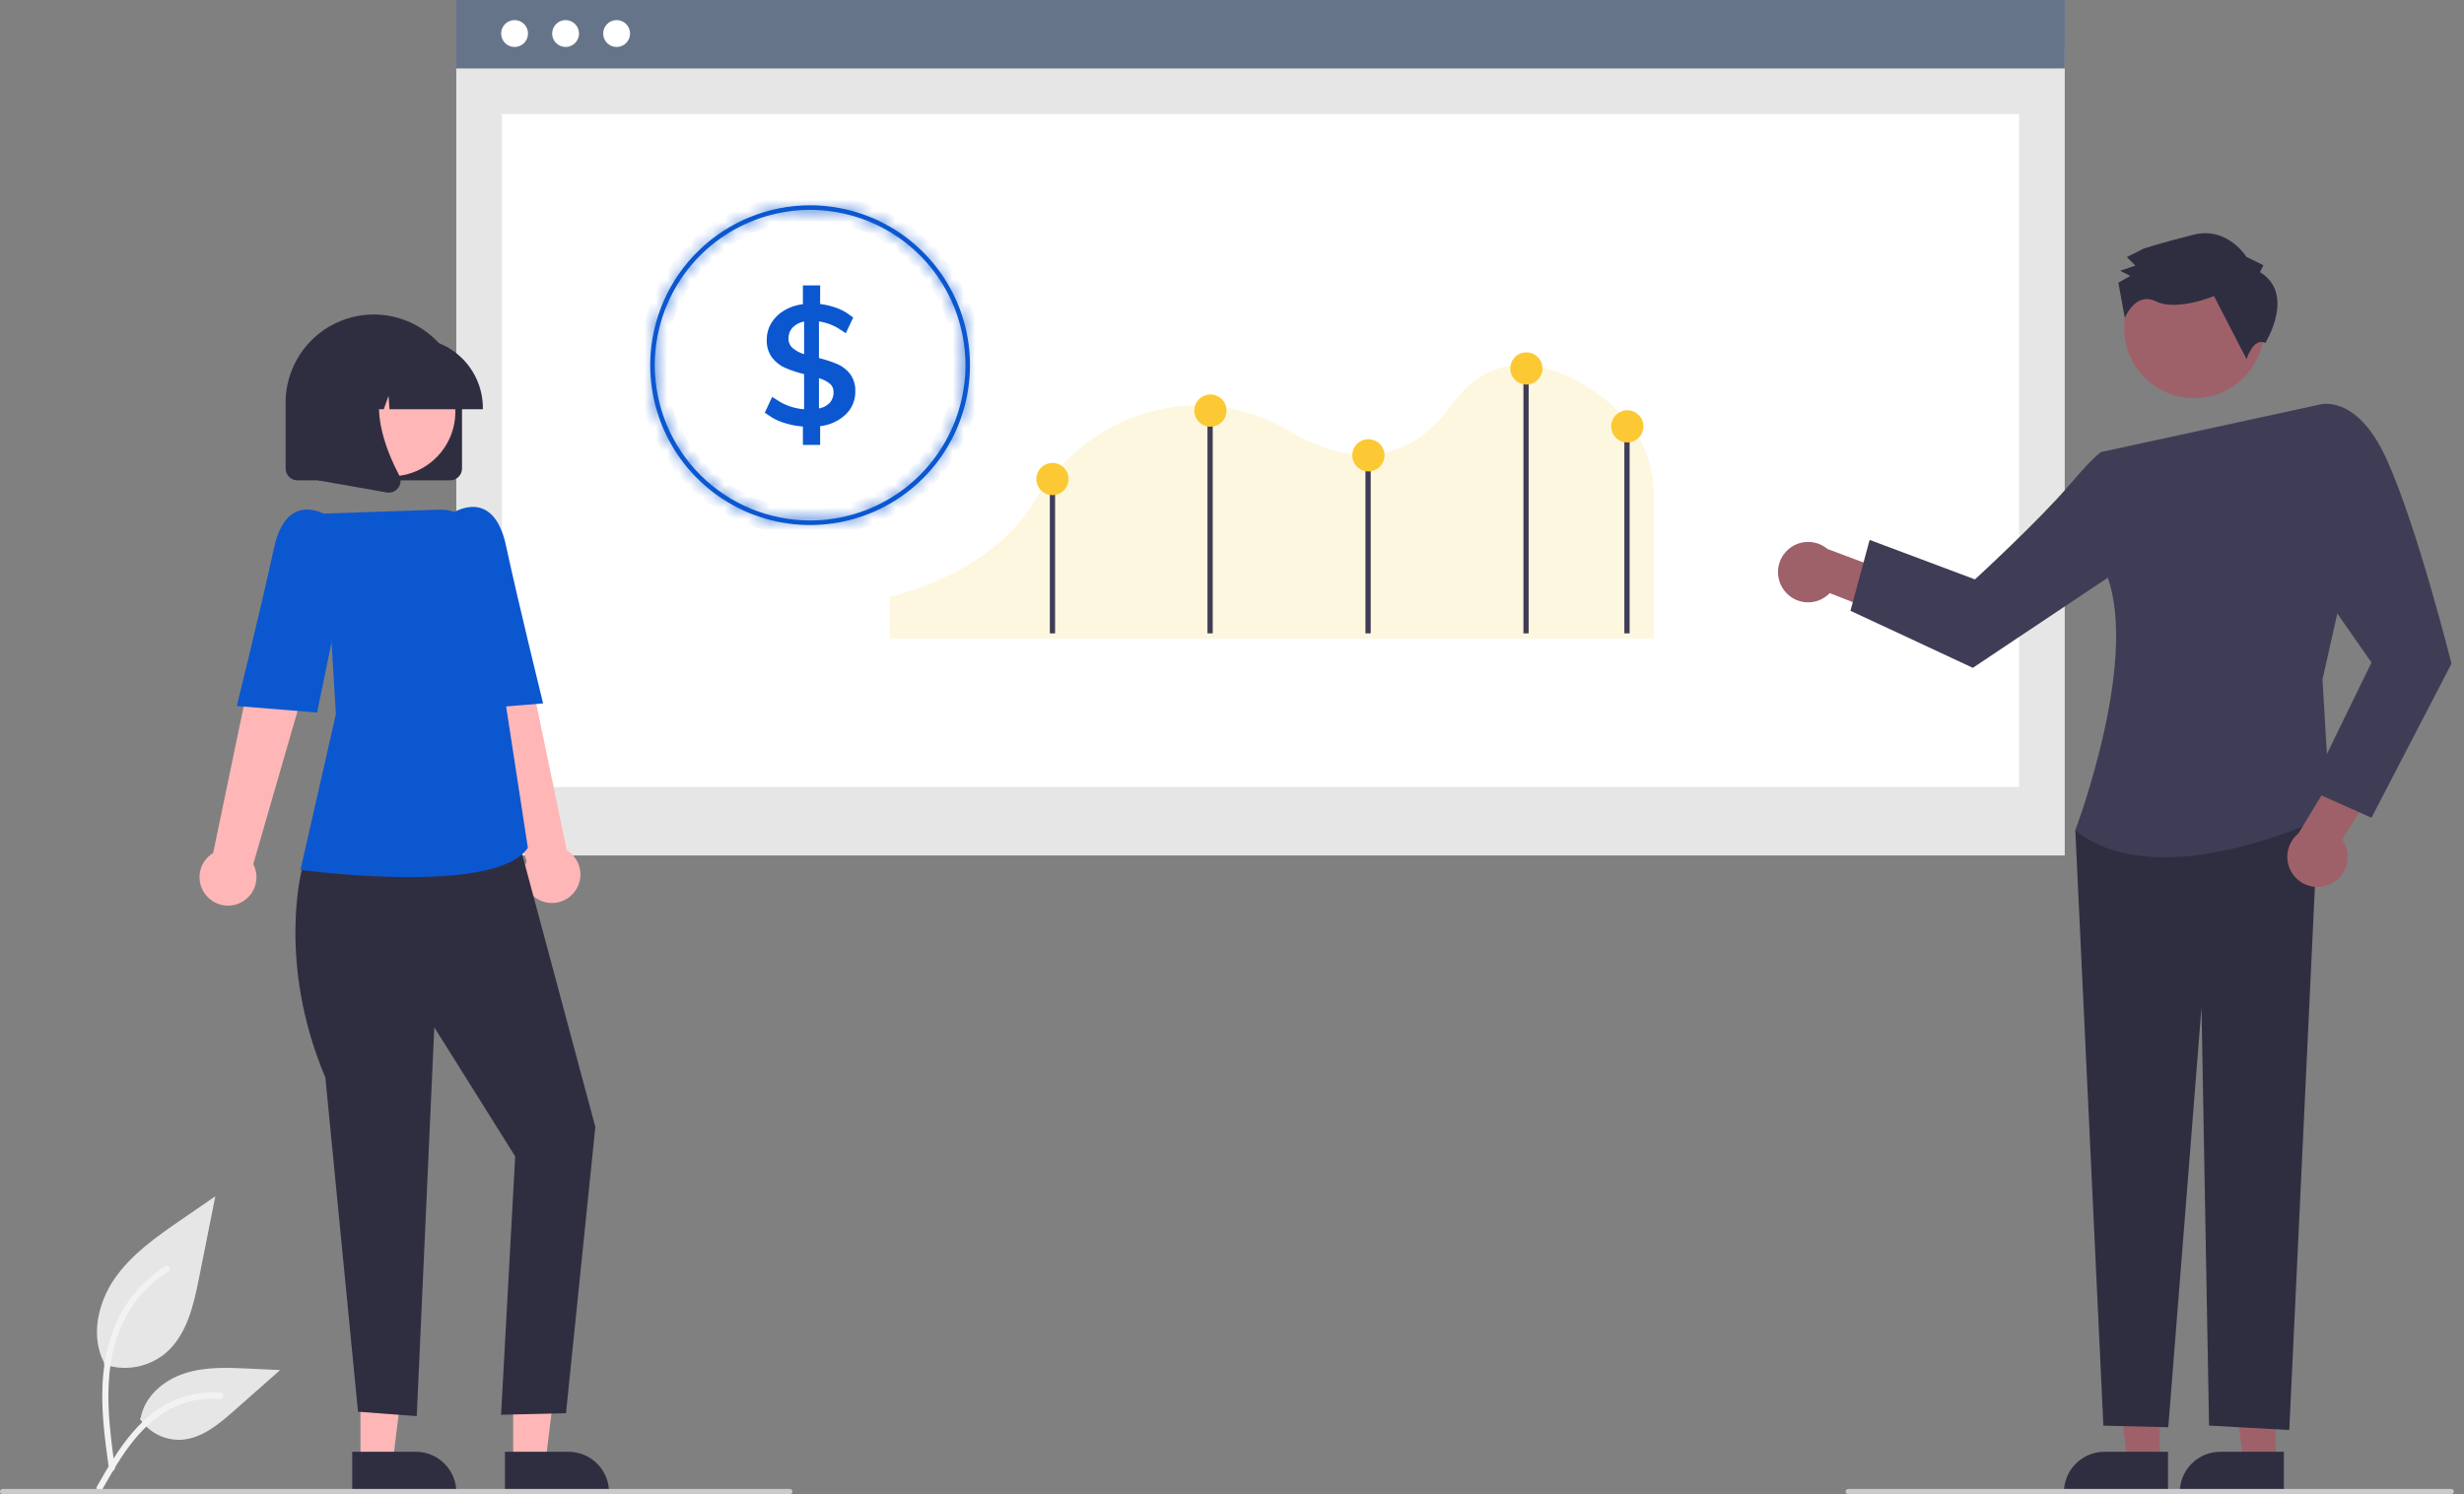 <svg width="216" height="131" viewBox="0 0 216 131" fill="none" xmlns="http://www.w3.org/2000/svg">
<rect x="0" y="0" width="216" height="131" fill="#808080" stroke="none"/>
<g clip-path="url(#clip0_219_3910)">
<path d="M9.088 119.608C9.994 119.926 10.966 120.006 11.911 119.839C12.857 119.673 13.743 119.266 14.485 118.657C16.375 117.07 16.968 114.457 17.45 112.037L18.877 104.879L15.89 106.935C13.743 108.413 11.547 109.939 10.06 112.081C8.574 114.223 7.925 117.146 9.119 119.464" fill="#E6E6E6"/>
<path d="M9.549 128.773C9.173 126.035 8.787 123.261 9.051 120.494C9.285 118.036 10.035 115.636 11.562 113.667C12.372 112.624 13.358 111.73 14.476 111.026C14.767 110.842 15.035 111.304 14.745 111.487C12.811 112.709 11.316 114.513 10.474 116.64C9.544 119.005 9.395 121.583 9.555 124.095C9.652 125.614 9.858 127.123 10.064 128.631C10.081 128.699 10.07 128.771 10.036 128.832C10.001 128.893 9.945 128.938 9.878 128.959C9.809 128.978 9.737 128.968 9.675 128.933C9.614 128.898 9.569 128.841 9.549 128.773L9.549 128.773Z" fill="#F2F2F2"/>
<path d="M12.254 124.379C12.643 124.97 13.177 125.45 13.804 125.774C14.432 126.098 15.133 126.255 15.839 126.23C17.654 126.144 19.167 124.878 20.528 123.675L24.556 120.119L21.89 119.991C19.973 119.899 18.007 119.813 16.181 120.405C14.355 120.997 12.671 122.419 12.337 124.309" fill="#E6E6E6"/>
<path d="M8.487 130.347C10.296 127.145 12.395 123.587 16.145 122.45C17.188 122.135 18.281 122.022 19.366 122.117C19.708 122.147 19.622 122.674 19.281 122.645C17.462 122.494 15.647 122.974 14.141 124.005C12.691 124.991 11.563 126.363 10.608 127.817C10.023 128.708 9.499 129.637 8.975 130.564C8.807 130.861 8.317 130.647 8.487 130.347Z" fill="#F2F2F2"/>
<path d="M181 4H40V75H181V4Z" fill="#E6E6E6"/>
<path d="M177 10H44V69H177V10Z" fill="white"/>
<path d="M181 0H40V6H181V0Z" fill="#66748A"/>
<path d="M45.109 4.119C45.76 4.119 46.287 3.591 46.287 2.941C46.287 2.29 45.76 1.762 45.109 1.762C44.458 1.762 43.931 2.29 43.931 2.941C43.931 3.591 44.458 4.119 45.109 4.119Z" fill="white"/>
<path d="M49.582 4.119C50.232 4.119 50.76 3.591 50.76 2.941C50.76 2.29 50.232 1.762 49.582 1.762C48.931 1.762 48.403 2.29 48.403 2.941C48.403 3.591 48.931 4.119 49.582 4.119Z" fill="white"/>
<path d="M54.054 4.119C54.705 4.119 55.233 3.591 55.233 2.941C55.233 2.29 54.705 1.762 54.054 1.762C53.404 1.762 52.876 2.29 52.876 2.941C52.876 3.591 53.404 4.119 54.054 4.119Z" fill="white"/>
<path d="M78 56H145V43.463C144.99 42.141 144.738 40.834 144.259 39.62C143.78 38.406 143.084 37.308 142.211 36.392L142.193 36.373C140.996 35.062 136.997 31.735 132.859 32.017C130.673 32.165 128.802 33.316 127.297 35.435C122.613 42.035 116.46 39.807 113.209 37.892C110.345 36.203 107.419 35.411 104.513 35.537C100.443 35.711 94.714 37.348 90.537 44.159C88.941 46.759 85.471 50.287 78 52.361V56Z" fill="#FEF7E0"/>
<path d="M92.492 41.998H92.03V55.528H92.492V41.998Z" fill="#3F3D56"/>
<path d="M106.312 35.679H105.85V55.528H106.312V35.679Z" fill="#3F3D56"/>
<path d="M120.16 39.833H119.698V55.528H120.16V39.833Z" fill="#3F3D56"/>
<path d="M134.008 32.217H133.546V55.528H134.008V32.217Z" fill="#3F3D56"/>
<path d="M142.856 37.525H142.395V55.528H142.856V37.525Z" fill="#3F3D56"/>
<path d="M106.109 37.409C106.889 37.409 107.522 36.777 107.522 35.997C107.522 35.217 106.889 34.585 106.109 34.585C105.329 34.585 104.697 35.217 104.697 35.997C104.697 36.777 105.329 37.409 106.109 37.409Z" fill="#FCC934"/>
<path d="M133.806 33.716C134.586 33.716 135.218 33.084 135.218 32.304C135.218 31.524 134.586 30.892 133.806 30.892C133.026 30.892 132.394 31.524 132.394 32.304C132.394 33.084 133.026 33.716 133.806 33.716Z" fill="#FCC934"/>
<path d="M119.958 41.333C120.737 41.333 121.37 40.7 121.37 39.921C121.37 39.141 120.737 38.508 119.958 38.508C119.178 38.508 118.545 39.141 118.545 39.921C118.545 40.7 119.178 41.333 119.958 41.333Z" fill="#FCC934"/>
<path d="M92.261 43.41C93.041 43.41 93.673 42.778 93.673 41.998C93.673 41.218 93.041 40.586 92.261 40.586C91.481 40.586 90.849 41.218 90.849 41.998C90.849 42.778 91.481 43.41 92.261 43.41Z" fill="#FCC934"/>
<path d="M142.653 38.794C143.433 38.794 144.065 38.162 144.065 37.382C144.065 36.602 143.433 35.97 142.653 35.97C141.873 35.97 141.241 36.602 141.241 37.382C141.241 38.162 141.873 38.794 142.653 38.794Z" fill="#FCC934"/>
<path d="M31.6 128.203H34.429L35.775 117.289L31.599 117.289L31.6 128.203Z" fill="#FFB6B6"/>
<path d="M30.878 127.28L36.45 127.279C37.392 127.279 38.296 127.654 38.962 128.32C39.628 128.986 40.002 129.889 40.002 130.831V130.946L30.878 130.946L30.878 127.28Z" fill="#2F2E41"/>
<path d="M44.986 128.203H47.816L49.162 117.289L44.986 117.289L44.986 128.203Z" fill="#FFB6B6"/>
<path d="M44.265 127.28L49.837 127.279C50.779 127.279 51.682 127.654 52.348 128.32C53.014 128.986 53.389 129.889 53.389 130.831V130.946L44.265 130.946L44.265 127.28Z" fill="#2F2E41"/>
<path d="M50.267 78.308C50.506 78.035 50.682 77.714 50.784 77.366C50.885 77.018 50.909 76.652 50.854 76.293C50.799 75.935 50.666 75.593 50.464 75.292C50.262 74.991 49.997 74.738 49.687 74.55L45.082 52.442L40.065 54.418L46.169 75.528C45.889 76.07 45.817 76.697 45.967 77.288C46.117 77.879 46.479 78.395 46.984 78.738C47.489 79.081 48.102 79.226 48.707 79.147C49.312 79.067 49.867 78.769 50.267 78.308Z" fill="#FFB6B6"/>
<path d="M28.565 74.05L26.48 76.167C26.48 76.167 24.243 84.361 28.522 94.467L31.384 123.768L36.533 124.155L38.071 90.067L45.163 101.382L43.924 124.034L49.616 123.903L52.189 98.803L45.163 72.611L28.565 74.05Z" fill="#2F2E41"/>
<path d="M35.858 76.902C32.717 76.88 29.581 76.673 26.464 76.282L26.339 76.265L29.447 62.605L28.377 45.029L38.483 44.683C39.398 44.65 40.293 44.956 40.996 45.542C41.699 46.128 42.161 46.954 42.292 47.859L44.361 61.882L46.274 74.323L46.249 74.36C44.874 76.376 40.276 76.902 35.858 76.902Z" fill="#0B57D0"/>
<path d="M37.563 47.59L39.617 45.016C39.617 45.016 43.217 42.554 44.356 47.829C45.495 53.104 47.612 61.668 47.612 61.668L40.573 62.238L37.563 47.59Z" fill="#0B57D0"/>
<path d="M18.105 78.538C17.866 78.266 17.689 77.944 17.588 77.597C17.486 77.249 17.462 76.882 17.518 76.524C17.573 76.166 17.706 75.824 17.908 75.523C18.11 75.222 18.375 74.969 18.685 74.781L23.29 52.673L28.306 54.649L22.203 75.759C22.483 76.301 22.555 76.927 22.405 77.519C22.255 78.11 21.893 78.626 21.388 78.969C20.883 79.311 20.27 79.457 19.665 79.377C19.06 79.298 18.505 78.999 18.105 78.538Z" fill="#FFB6B6"/>
<path d="M30.808 47.821L28.755 45.246C28.755 45.246 25.155 42.785 24.016 48.06C22.877 53.335 20.76 61.899 20.76 61.899L27.799 62.469L30.808 47.821Z" fill="#0B57D0"/>
<path d="M39.462 42.112H26.076C25.8 42.112 25.536 42.003 25.342 41.808C25.147 41.613 25.037 41.349 25.037 41.074V35.304C25.037 33.253 25.852 31.287 27.302 29.837C28.752 28.387 30.718 27.572 32.769 27.572C34.82 27.572 36.786 28.387 38.236 29.837C39.686 31.287 40.501 33.253 40.501 35.304V41.074C40.501 41.349 40.391 41.613 40.196 41.808C40.002 42.003 39.738 42.112 39.462 42.112Z" fill="#2F2E41"/>
<path d="M34.247 41.765C37.378 41.765 39.916 39.227 39.916 36.096C39.916 32.965 37.378 30.427 34.247 30.427C31.116 30.427 28.578 32.965 28.578 36.096C28.578 39.227 31.116 41.765 34.247 41.765Z" fill="#FFB6B6"/>
<path d="M42.33 35.881H34.144L34.06 34.706L33.641 35.881H32.38L32.214 33.552L31.382 35.881H28.943V35.765C28.945 34.144 29.59 32.589 30.737 31.443C31.883 30.296 33.438 29.651 35.06 29.649H36.214C37.835 29.651 39.39 30.296 40.536 31.443C41.683 32.589 42.328 34.144 42.33 35.765V35.881Z" fill="#2F2E41"/>
<path d="M34.078 43.19C34.016 43.19 33.954 43.184 33.894 43.173L27.9 42.116V32.21H34.498L34.335 32.4C32.062 35.051 33.774 39.349 34.997 41.675C35.087 41.845 35.127 42.038 35.113 42.23C35.099 42.422 35.03 42.606 34.916 42.761C34.82 42.894 34.694 43.002 34.548 43.076C34.402 43.151 34.241 43.19 34.078 43.19Z" fill="#2F2E41"/>
<path d="M199.488 128.203H196.658L195.312 117.289L199.488 117.289L199.488 128.203Z" fill="#9E616A"/>
<path d="M200.209 130.946L191.085 130.946V130.831C191.086 129.889 191.46 128.986 192.126 128.32C192.792 127.654 193.695 127.279 194.637 127.279L200.209 127.28L200.209 130.946Z" fill="#2F2E41"/>
<path d="M189.332 128.203H186.503L185.156 117.289L189.333 117.289L189.332 128.203Z" fill="#9E616A"/>
<path d="M190.054 130.946L180.93 130.946V130.831C180.93 129.889 181.304 128.986 181.97 128.32C182.636 127.654 183.54 127.279 184.481 127.279L190.054 127.28L190.054 130.946Z" fill="#2F2E41"/>
<path d="M156.377 51.726C156.603 52.037 156.895 52.294 157.231 52.481C157.568 52.667 157.941 52.777 158.325 52.803C158.708 52.829 159.093 52.771 159.452 52.633C159.81 52.494 160.134 52.279 160.401 52.002L166 54.188L168.158 51.11L160.208 48.133C159.713 47.716 159.082 47.496 158.435 47.513C157.787 47.531 157.169 47.785 156.697 48.228C156.225 48.671 155.931 49.271 155.872 49.916C155.813 50.561 155.993 51.205 156.377 51.726Z" fill="#9E616A"/>
<path d="M189.297 70.377L181.925 72.782L184.387 124.989L190.077 125.129L192.988 88.312L193.65 124.984L200.684 125.372L203.277 70.377H189.297Z" fill="#2F2E41"/>
<path d="M184.323 39.602L203.243 35.492L205.347 51.783L203.595 59.567L204.296 71.396C204.296 71.396 189.336 78.842 181.925 72.782C181.925 72.782 187.882 57.136 184.429 49.812L184.323 39.602Z" fill="#3F3D56"/>
<path d="M187.599 41.907L184.323 39.602C184.323 39.602 184.129 39.334 181.399 42.526C178.668 45.719 173.129 50.796 173.129 50.796L163.897 47.334L162.215 53.549L172.944 58.549L188.135 48.404L187.599 41.907Z" fill="#3F3D56"/>
<path d="M204.3 77.503C204.648 77.339 204.955 77.1 205.201 76.804C205.446 76.508 205.624 76.162 205.721 75.79C205.818 75.418 205.833 75.029 205.764 74.651C205.694 74.273 205.543 73.915 205.32 73.601L208.512 68.507L205.889 65.813L201.484 73.07C200.982 73.479 200.648 74.058 200.544 74.697C200.441 75.336 200.575 75.991 200.923 76.537C201.27 77.084 201.805 77.484 202.428 77.662C203.05 77.84 203.716 77.783 204.3 77.503Z" fill="#9E616A"/>
<path d="M200.292 38.701L203.242 35.492C203.242 35.492 206.531 34.346 209.217 40.263C211.903 46.18 214.904 58.182 214.904 58.182L207.889 71.695L202.441 69.26L207.889 58.087L202.123 49.812L200.292 38.701Z" fill="#3F3D56"/>
<path d="M195.288 34.155C198.264 32.528 199.358 28.797 197.731 25.821C196.104 22.845 192.372 21.751 189.396 23.378C186.42 25.005 185.326 28.736 186.953 31.712C188.58 34.688 192.312 35.782 195.288 34.155Z" fill="#9E616A"/>
<path d="M198.118 23.857L198.416 23.258L196.918 22.513C196.918 22.513 195.265 19.824 192.275 20.58C189.284 21.335 187.938 21.788 187.938 21.788L186.444 22.54L187.194 23.286L185.849 23.738L186.748 24.185L185.702 24.786L186.265 27.867C186.265 27.867 187.2 25.53 188.998 26.423C190.795 27.317 194.084 25.962 194.084 25.962L196.94 31.491C196.94 31.491 197.53 29.552 198.581 30.069C198.581 30.069 201.265 25.794 198.118 23.857Z" fill="#2F2E41"/>
<path d="M69.241 131H0.231C0.17 131 0.111 130.976 0.068 130.932C0.024 130.889 0 130.83 0 130.769C0 130.708 0.024 130.649 0.068 130.606C0.111 130.563 0.17 130.538 0.231 130.538H69.241C69.302 130.538 69.361 130.563 69.404 130.606C69.447 130.649 69.471 130.708 69.471 130.769C69.471 130.83 69.447 130.889 69.404 130.932C69.361 130.976 69.302 131 69.241 131Z" fill="#CACACA"/>
<path d="M214.876 131H162.023C161.962 131 161.903 130.976 161.86 130.932C161.816 130.889 161.792 130.83 161.792 130.769C161.792 130.708 161.816 130.649 161.86 130.606C161.903 130.563 161.962 130.538 162.023 130.538H214.876C214.938 130.538 214.996 130.563 215.04 130.606C215.083 130.649 215.107 130.708 215.107 130.769C215.107 130.83 215.083 130.889 215.04 130.932C214.996 130.976 214.938 131 214.876 131Z" fill="#CACACA"/>
<mask id="path-50-inside-1_219_3910" fill="white">
<path d="M71.015 18C67.373 18.001 63.874 19.42 61.26 21.956C58.645 24.491 57.119 27.945 57.006 31.585C57.002 31.727 57 31.871 57 32.015C57 34.787 57.822 37.497 59.362 39.802C60.902 42.107 63.091 43.903 65.652 44.964C68.213 46.025 71.031 46.302 73.75 45.761C76.468 45.221 78.966 43.886 80.926 41.926C82.886 39.966 84.221 37.468 84.761 34.75C85.302 32.031 85.025 29.213 83.964 26.652C82.903 24.091 81.107 21.902 78.802 20.362C76.497 18.822 73.787 18 71.015 18ZM71.015 45.63C67.406 45.627 63.945 44.191 61.392 41.638C58.84 39.086 57.404 35.625 57.4 32.015C57.4 31.829 57.404 31.645 57.413 31.463C57.521 28.796 58.411 26.22 59.972 24.054C61.533 21.889 63.696 20.23 66.192 19.285C68.687 18.339 71.406 18.148 74.01 18.735C76.614 19.322 78.988 20.661 80.836 22.587C82.685 24.512 83.927 26.938 84.408 29.564C84.888 32.189 84.587 34.898 83.54 37.354C82.494 39.809 80.749 41.903 78.522 43.374C76.295 44.846 73.684 45.63 71.015 45.63Z"/>
</mask>
<path d="M71.015 18C67.373 18.001 63.874 19.42 61.26 21.956C58.645 24.491 57.119 27.945 57.006 31.585C57.002 31.727 57 31.871 57 32.015C57 34.787 57.822 37.497 59.362 39.802C60.902 42.107 63.091 43.903 65.652 44.964C68.213 46.025 71.031 46.302 73.75 45.761C76.468 45.221 78.966 43.886 80.926 41.926C82.886 39.966 84.221 37.468 84.761 34.75C85.302 32.031 85.025 29.213 83.964 26.652C82.903 24.091 81.107 21.902 78.802 20.362C76.497 18.822 73.787 18 71.015 18ZM71.015 45.63C67.406 45.627 63.945 44.191 61.392 41.638C58.84 39.086 57.404 35.625 57.4 32.015C57.4 31.829 57.404 31.645 57.413 31.463C57.521 28.796 58.411 26.22 59.972 24.054C61.533 21.889 63.696 20.23 66.192 19.285C68.687 18.339 71.406 18.148 74.01 18.735C76.614 19.322 78.988 20.661 80.836 22.587C82.685 24.512 83.927 26.938 84.408 29.564C84.888 32.189 84.587 34.898 83.54 37.354C82.494 39.809 80.749 41.903 78.522 43.374C76.295 44.846 73.684 45.63 71.015 45.63Z" fill="#0B57D0"/>
<path d="M71.015 18L71.015 17L71.015 17L71.015 18ZM57.006 31.585L56.006 31.554L56.006 31.557L57.006 31.585ZM57 32.015L56 32.015L57 32.015ZM71.015 45.63L71.014 46.63L71.015 46.63L71.015 45.63ZM57.4 32.015L56.4 32.015L56.4 32.016L57.4 32.015ZM57.413 31.463L58.411 31.507L58.412 31.503L57.413 31.463ZM71.015 17C67.113 17.002 63.365 18.521 60.563 21.238L61.956 22.673C64.384 20.319 67.633 19.001 71.016 19L71.015 17ZM60.563 21.238C57.762 23.954 56.128 27.654 56.006 31.554L58.005 31.616C58.111 28.235 59.528 25.028 61.956 22.673L60.563 21.238ZM56.006 31.557C56.002 31.709 56 31.862 56 32.015H58C58 31.88 58.002 31.745 58.006 31.613L56.006 31.557ZM56 32.015C56 34.985 56.881 37.888 58.531 40.358L60.194 39.246C58.763 37.106 58 34.59 58 32.015L56 32.015ZM58.531 40.358C60.181 42.827 62.526 44.751 65.269 45.888L66.035 44.04C63.656 43.055 61.624 41.387 60.194 39.246L58.531 40.358ZM65.269 45.888C68.013 47.024 71.032 47.322 73.945 46.742L73.555 44.781C71.03 45.283 68.413 45.025 66.035 44.04L65.269 45.888ZM73.945 46.742C76.857 46.163 79.533 44.733 81.633 42.633L80.219 41.219C78.398 43.039 76.079 44.279 73.555 44.781L73.945 46.742ZM81.633 42.633C83.733 40.533 85.163 37.857 85.742 34.945L83.781 34.555C83.278 37.079 82.039 39.398 80.219 41.219L81.633 42.633ZM85.742 34.945C86.322 32.032 86.024 29.013 84.888 26.269L83.04 27.035C84.025 29.413 84.283 32.03 83.781 34.555L85.742 34.945ZM84.888 26.269C83.751 23.526 81.827 21.18 79.358 19.53L78.246 21.194C80.387 22.624 82.055 24.656 83.04 27.035L84.888 26.269ZM79.358 19.53C76.888 17.881 73.985 17 71.015 17V19C73.59 19 76.106 19.763 78.246 21.194L79.358 19.53ZM71.016 44.63C67.671 44.627 64.465 43.297 62.099 40.931L60.685 42.346C63.425 45.085 67.14 46.626 71.014 46.63L71.016 44.63ZM62.099 40.931C59.734 38.566 58.404 35.359 58.4 32.014L56.4 32.016C56.404 35.891 57.945 39.606 60.685 42.346L62.099 40.931ZM58.4 32.015C58.4 31.843 58.404 31.674 58.411 31.507L56.413 31.419C56.405 31.616 56.4 31.815 56.4 32.015L58.4 32.015ZM58.412 31.503C58.512 29.032 59.337 26.645 60.783 24.639L59.16 23.47C57.485 25.794 56.53 28.559 56.413 31.422L58.412 31.503ZM60.783 24.639C62.229 22.633 64.233 21.096 66.546 20.22L65.837 18.349C63.158 19.365 60.836 21.145 59.16 23.47L60.783 24.639ZM66.546 20.22C68.858 19.343 71.378 19.166 73.79 19.71L74.23 17.759C71.435 17.129 68.516 17.334 65.837 18.349L66.546 20.22ZM73.79 19.71C76.203 20.254 78.402 21.495 80.115 23.279L81.558 21.894C79.573 19.827 77.025 18.389 74.23 17.759L73.79 19.71ZM80.115 23.279C81.828 25.063 82.979 27.311 83.424 29.744L85.391 29.384C84.875 26.565 83.542 23.961 81.558 21.894L80.115 23.279ZM83.424 29.744C83.87 32.176 83.59 34.686 82.62 36.962L84.46 37.746C85.584 35.11 85.907 32.202 85.391 29.384L83.424 29.744ZM82.62 36.962C81.651 39.237 80.034 41.176 77.97 42.54L79.073 44.209C81.463 42.629 83.337 40.382 84.46 37.746L82.62 36.962ZM77.97 42.54C75.907 43.904 73.489 44.63 71.015 44.63L71.015 46.63C73.881 46.63 76.683 45.788 79.073 44.209L77.97 42.54Z" fill="#0B57D0" mask="url(#path-50-inside-1_219_3910)"/>
<path d="M70.884 26.668V25.522H71.396V26.652V27.096L71.838 27.148C72.348 27.208 72.848 27.337 73.324 27.529L73.324 27.529L73.327 27.53C73.625 27.65 73.907 27.806 74.166 27.995L73.94 28.477C73.317 28.067 72.609 27.795 71.867 27.683L71.292 27.596V28.177V31.393V31.787L71.675 31.879C72.209 32.007 72.732 32.179 73.239 32.392C73.59 32.549 73.896 32.791 74.13 33.097C74.375 33.444 74.498 33.864 74.478 34.289L74.477 34.306L74.478 34.323C74.484 34.63 74.427 34.936 74.309 35.22C74.192 35.503 74.018 35.759 73.797 35.971C73.259 36.472 72.573 36.786 71.842 36.866L71.396 36.915V37.363V38.509H70.884V37.393V36.926L70.418 36.895C69.835 36.855 69.26 36.735 68.709 36.538L68.708 36.538C68.341 36.408 67.994 36.23 67.675 36.01L67.9 35.529C68.664 36.018 69.54 36.312 70.451 36.38L70.989 36.421V35.882V32.8V32.406L70.606 32.314C70.061 32.183 69.529 32.007 69.014 31.787C68.644 31.623 68.322 31.367 68.077 31.045C67.821 30.683 67.694 30.245 67.714 29.802L67.715 29.788L67.715 29.773C67.71 29.353 67.823 28.94 68.04 28.581C68.276 28.199 68.601 27.881 68.987 27.652L68.988 27.652C69.432 27.388 69.927 27.222 70.44 27.165L70.884 27.115V26.668ZM70.343 31.531L70.989 31.727V31.052V28.193V27.601L70.405 27.7C69.923 27.782 69.479 28.013 69.135 28.36L69.134 28.36L69.125 28.37C68.794 28.722 68.615 29.19 68.625 29.673C68.619 29.898 68.661 30.122 68.749 30.329C68.84 30.542 68.976 30.732 69.149 30.885L69.156 30.891L69.163 30.897C69.51 31.185 69.912 31.4 70.343 31.531ZM73.099 35.662L73.11 35.651L73.121 35.638C73.423 35.286 73.582 34.833 73.568 34.37C73.572 34.161 73.531 33.954 73.446 33.763C73.359 33.566 73.229 33.391 73.066 33.251L73.058 33.244L73.05 33.238C72.715 32.976 72.332 32.784 71.921 32.674L71.292 32.505V33.157V35.808V36.396L71.873 36.301C72.339 36.224 72.769 36.001 73.099 35.662Z" fill="#0B57D0" stroke="#0B57D0"/>
</g>
<defs>
<clipPath id="clip0_219_3910">
<rect width="215.107" height="131" fill="white"/>
</clipPath>
</defs>
</svg>
